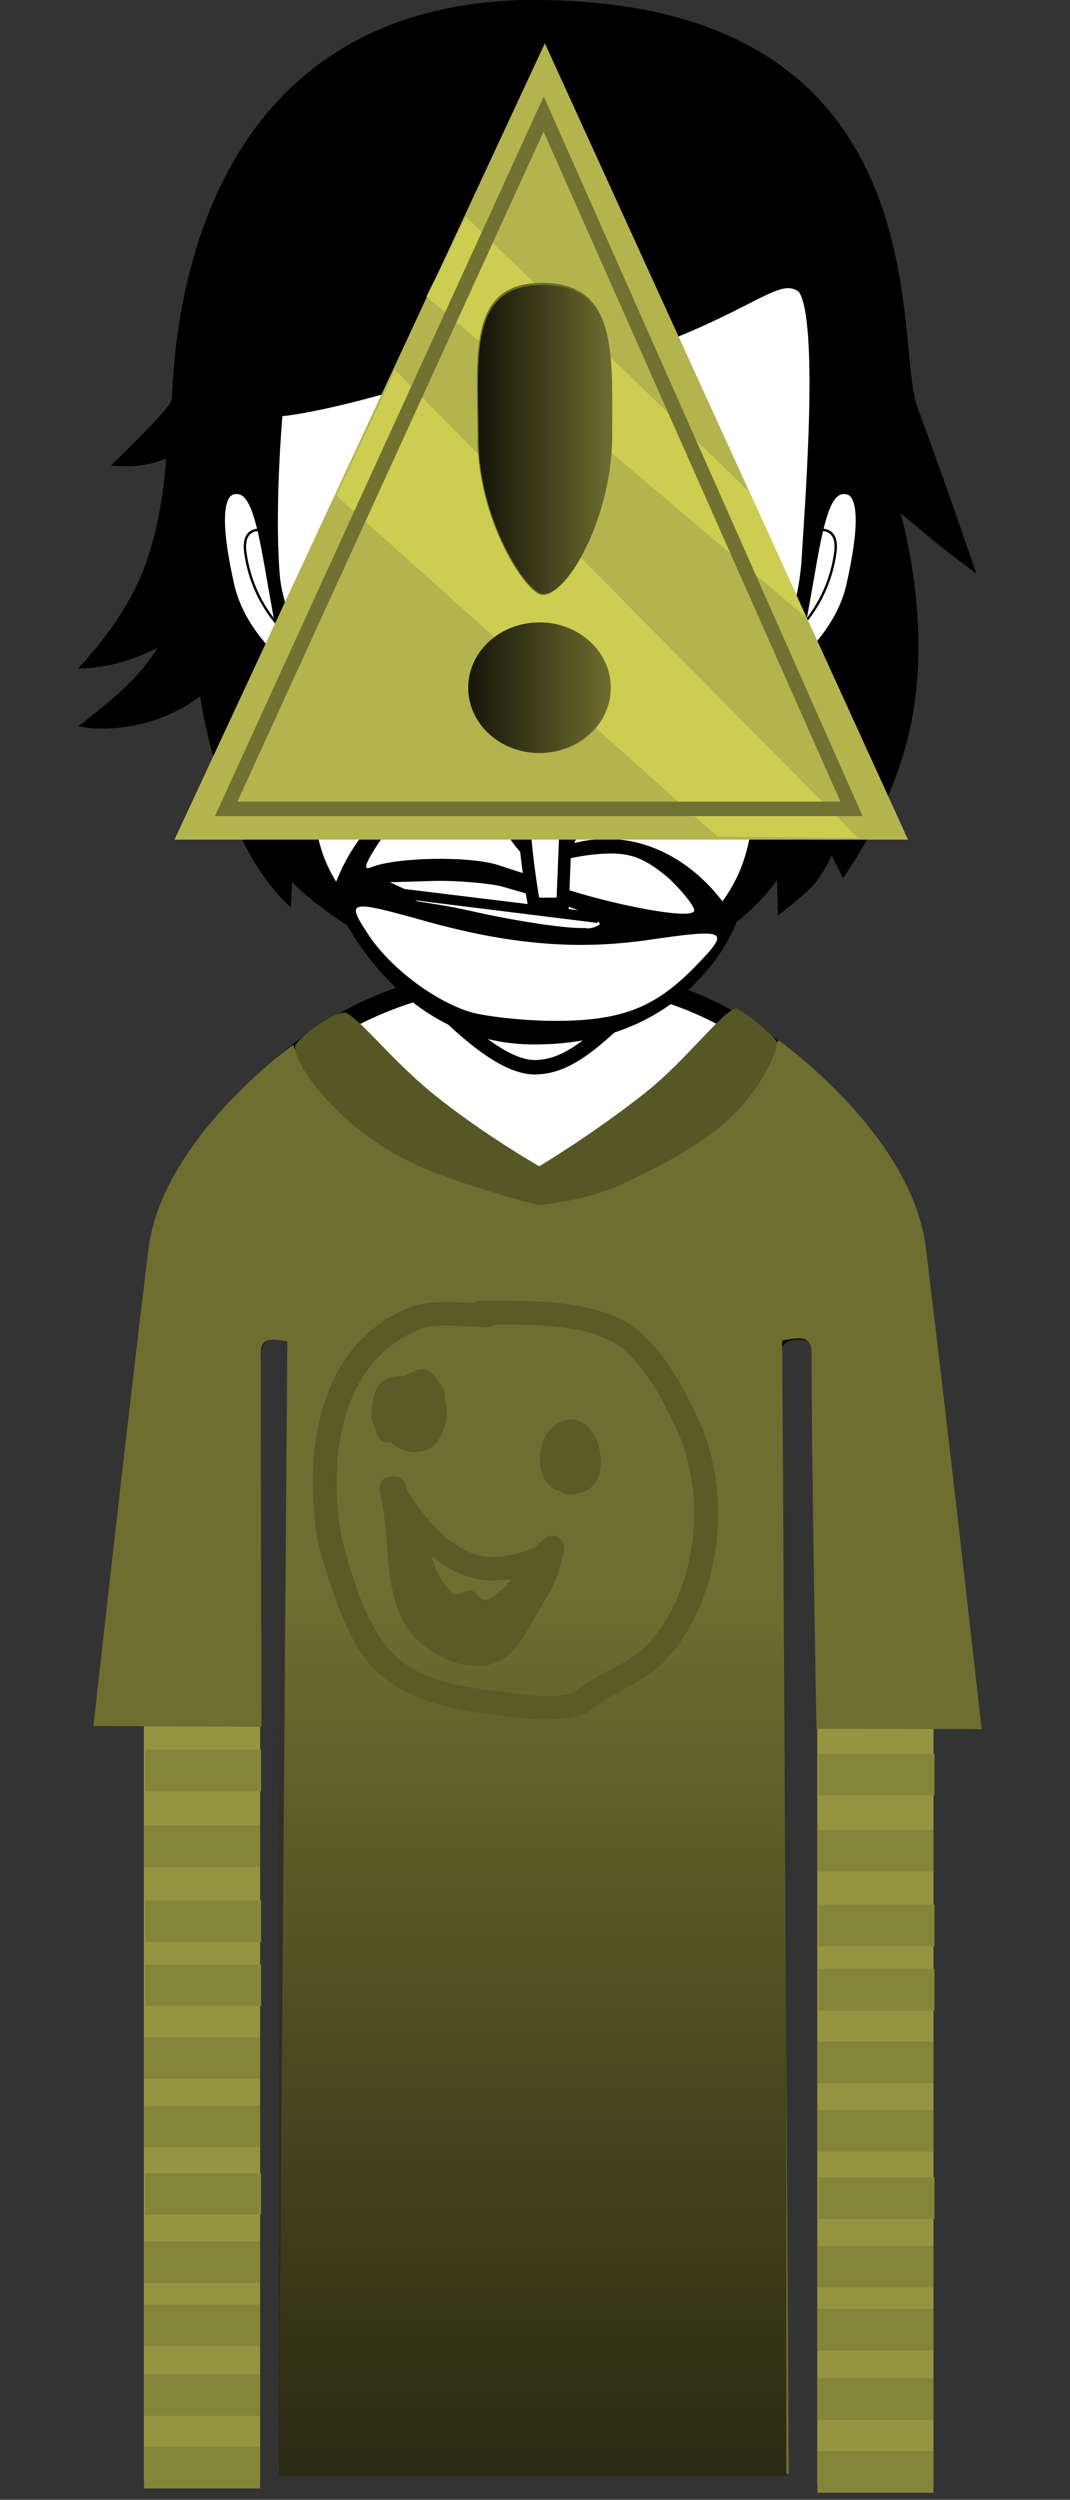 <svg viewBox="0,0,111.226,259.762" height="259.762" width="111.226" xmlns:xlink="http://www.w3.org/1999/xlink" xmlns="http://www.w3.org/2000/svg" version="1.1"><rect x="0" y="0" width="111.226" height="259.762" fill="#333333" stroke="none"/><defs><linearGradient id="color-1" gradientUnits="userSpaceOnUse" y2="305.5" x2="239.75" y1="214.5" x1="239.75"><stop stop-opacity="0" stop-color="#2a2a12" offset="0"></stop><stop stop-color="#2a2a12" offset="1"></stop></linearGradient><linearGradient id="color-2" gradientUnits="userSpaceOnUse" y2="93.914" x2="248.036" y1="93.914" x1="234.074"><stop stop-color="#131308" offset="0"></stop><stop stop-opacity="0" stop-color="#131308" offset="1"></stop></linearGradient><linearGradient id="color-3" gradientUnits="userSpaceOnUse" y2="119.714" x2="247.771" y1="119.714" x1="233.057"><stop stop-color="#151509" offset="0"></stop><stop stop-opacity="0" stop-color="#151509" offset="1"></stop></linearGradient></defs><g transform="translate(-184.387,-48.252)"><g style="mix-blend-mode: normal" stroke-dashoffset="0" stroke-dasharray="" stroke-miterlimit="10" stroke-linejoin="miter" fill-rule="nonzero" data-paper-data="{&quot;isPaintingLayer&quot;:true}"><path stroke-linecap="butt" stroke-width="2" stroke="none" fill="#000000" fill-opacity="0.01" d="M184.387,308.013v-256.027h111.226v256.027z"></path><g stroke-linecap="butt" stroke-width="0" stroke="none"><path fill="#959541" d="M269.34,306.475v-80.375h12.083v80.375z"></path><path fill="#85853a" d="M269.472,234.833v-4.333h12.056v4.333z"></path><path fill="#85853a" d="M269.361,242.722v-4.333h12.056v4.333z"></path><path fill="#85853a" d="M269.472,250.5v-4.333h12.056v4.333z"></path><path fill="#85853a" d="M269.472,257.167v-4.333h12.056v4.333z"></path><path fill="#85853a" d="M269.361,264.722v-4.333h12.056v4.333z"></path><path fill="#85853a" d="M269.361,271.833v-4.333h12.056v4.333z"></path><path fill="#85853a" d="M269.472,278.833v-4.333h12.056v4.333z"></path><path fill="#85853a" d="M269.361,285.944v-4.333h12.056v4.333z"></path><path fill="#85853a" d="M269.361,292.5v-4.333h12.056v4.333z"></path><path fill="#85853a" d="M269.361,299.722v-4.333h12.056v4.333z"></path><path fill="#85853a" d="M269.361,307.278v-4.333h12.056v4.333z"></path></g><g stroke-linecap="butt" stroke-width="0" stroke="none"><path fill="#959541" d="M199.34,306.031v-80.375h12.083v80.375z"></path><path fill="#85853a" d="M199.472,234.389v-4.333h12.056v4.333z"></path><path fill="#85853a" d="M199.361,242.278v-4.333h12.056v4.333z"></path><path fill="#85853a" d="M199.472,250.056v-4.333h12.056v4.333z"></path><path fill="#85853a" d="M199.472,256.722v-4.333h12.056v4.333z"></path><path fill="#85853a" d="M199.361,264.278v-4.333h12.056v4.333z"></path><path fill="#85853a" d="M199.361,271.389v-4.333h12.056v4.333z"></path><path fill="#85853a" d="M199.472,278.389v-4.333h12.056v4.333z"></path><path fill="#85853a" d="M199.361,285.5v-4.333h12.056v4.333z"></path><path fill="#85853a" d="M199.361,292.056v-4.333h12.056v4.333z"></path><path fill="#85853a" d="M199.361,299.278v-4.333h12.056v4.333z"></path><path fill="#85853a" d="M199.361,306.833v-4.333h12.056v4.333z"></path></g><path stroke-linecap="butt" stroke-width="2" stroke="#000000" fill="#ffffff" d="M199.364,225.725c0,0 1.031,-15.717 0.873,-39.345c-0.055,-8.153 8.187,-36.761 40.202,-36.921c31.602,-0.158 39.857,29.487 39.849,36.897c-0.077,46.243 1.321,39.542 1.321,39.542l-10.052,0.207l-1.27,-36.51c0,0 0.075,-3.099 -2.816,-3.154c-3.434,-0.065 -2.945,3.116 -2.945,3.116l0.205,114.87l-48.214,0.072l-0.305,-115.233c0,0 0.279,-2.919 -2.886,-2.934c-3.111,-0.015 -2.816,2.909 -2.816,2.909l-3.647,36.622z"></path><g stroke-linecap="butt" stroke-width="0" stroke="none"><g fill="#6e6e30"><path d="M213.375,305.31l1.107,-148.214c0,0 10.439,12.512 25.893,12.614c21.206,0.141 25.143,-12.9 25.143,-12.9l0.857,148.5z"></path><path d="M194.098,227.609c0,0 3.161,-28.52 5.707,-49.489c1.405,-11.573 15.05,-21.292 15.05,-21.292l3.175,7.724c0,0 -1.154,17.136 -1.154,21.615c0,3.832 -5.385,-0.864 -5.385,2.769c0,11.385 0.077,38.75 0.077,38.75z"></path><path data-paper-data="{&quot;index&quot;:null}" d="M269.259,227.886c0,0 -0.513,-27.549 -0.513,-39.062c0,-3.674 -5.475,1.075 -5.475,-2.8c0,-4.53 -2.459,-24.145 -2.459,-24.145l4.513,-5.525c0,0 13.873,9.828 15.301,21.533c2.588,21.206 5.802,50.048 5.802,50.048z"></path></g><path fill="url(#color-1)" d="M213.375,305.5v-91h52.75v91z"></path></g><path stroke-linecap="butt" stroke-width="0.5" stroke="none" fill="#5b5b28" d="M235.906,185.889c-0.364,0.289 -0.835,0.289 -0.835,0.289c-2.24,0 -5.28,-0.598 -7.367,0.328c-8.209,3.646 -9.148,13.578 -7.841,21.44c1.091,4.021 2.61,9.65 5.765,12.488c2.836,2.55 6.882,3.114 10.444,3.538c2.471,0.295 5.517,0.942 7.948,0.157c2.382,-2.107 5.795,-2.79 7.972,-5.316c4.783,-5.55 5.775,-14.507 3.07,-21.256c-1.375,-3.099 -3.339,-7.073 -6.046,-9.215c-3.125,-2.472 -8.962,-2.472 -13.11,-2.453zM233.58,183.639c0.354,-0.246 0.777,-0.246 0.777,-0.246h0.429c4.78,0 11.836,-0.121 15.769,2.979c3.061,2.413 5.252,6.713 6.811,10.213c3.042,7.619 1.939,17.636 -3.502,23.886c-2.38,2.734 -5.989,3.567 -8.6,5.827c-3.079,1.042 -6.296,0.542 -9.481,0.157c-5.112,-0.617 -11.099,-1.921 -14.068,-6.737c-1.945,-3.156 -3.31,-7.645 -4.294,-11.237c-1.495,-8.95 -0.155,-20.284 9.302,-24.274c2.055,-0.867 4.556,-0.669 6.857,-0.569z"></path><path stroke-linecap="butt" stroke-width="0.5" stroke="none" fill="#5b5b28" d="M229.008,190.787c0.34,0.156 0.621,0.449 0.822,0.869c0.023,0.016 0.045,0.032 0.067,0.049c0.523,0.399 0.748,1.185 0.732,2.051c0.61,1.656 -0.287,4.312 -1.52,4.978c-1.452,0.785 -3.035,0.364 -4.151,-0.626c-0.203,0.036 -0.387,0.043 -0.543,0.014c-0.911,-0.169 -0.952,-1.591 -1.428,-2.386c0.06,-2.635 0.385,-4.596 3.408,-4.486c0.454,-0.239 0.918,-0.445 1.355,-0.626c0,0 0.725,-0.29 1.258,0.162z"></path><path stroke-linecap="butt" stroke-width="0.5" stroke="none" fill="#5b5b28" d="M242.636,203.186c-0.165,-0 -0.325,-0.029 -0.476,-0.105c-2.377,-1.186 -2.019,-5.535 0.01,-6.812c4.166,-2.623 6.497,5.619 2.939,6.962c-1.242,0.469 -2.016,0.372 -2.473,-0.045z"></path><path stroke-linecap="butt" stroke-width="0.5" stroke="none" fill="#5b5b28" d="M237.346,215.87c-0.033,0.023 -0.066,0.046 -0.099,0.068c0.01,0.015 0.02,0.03 0.03,0.045c0.023,-0.038 0.046,-0.076 0.069,-0.114zM231.39,213.783c0.489,0.462 1.338,-0.318 2.006,-0.234c0.476,0.06 0.685,0.718 1.135,0.885c0.765,0.282 2.031,-0.938 3.018,-2.059c-0.487,0.035 -0.963,0.053 -1.385,0.086c-2.576,0.201 -4.913,-0.886 -6.908,-2.518c0.409,1.412 0.943,2.714 2.135,3.84zM225.259,201.673c0.956,-0.125 1.284,0.86 1.284,0.86l0.16,0.59c1.68,2.694 4.601,6.371 7.979,6.854c1.737,0.249 3.529,-0.238 5.209,-0.894l1.061,-0.943c0.221,-0.199 0.514,-0.319 0.834,-0.319c0.69,0 1.25,0.56 1.25,1.25c0,0.103 -0.012,0.202 -0.036,0.297l-0.28,1.259l-0.009,-0.002l0.003,0.028c-0.382,1.388 -0.923,2.768 -1.737,3.955c-0.981,1.636 -2.214,4.212 -3.608,5.504c-3.374,3.126 -9.496,-0.055 -11.141,-3.505c-2.068,-4.337 -1.242,-8.908 -2.369,-13.376c0,0 -0.303,-1.213 0.91,-1.516c0.184,-0.046 0.346,-0.057 0.49,-0.043z"></path><path stroke-linecap="butt" stroke-width="1.5" stroke="none" fill="#000000" d="M195.927,96.63c0,0 6.163,-5.922 6.292,-6.788c0.337,-2.271 -0.168,-40.173 35.968,-41.574c44.636,-0.914 39.015,35.349 41.531,42.19c3.45,9.381 6.157,17.4 6.157,17.4c0,0 -2.767,-2.054 -4.08,-3.134c-1.224,-1.008 -3.801,-3.146 -3.801,-3.146c0,0 3.091,10.348 1.311,20.695c-1.562,9.481 -7.298,17.225 -7.298,17.225l-1.155,-2.347c0,0 -1.023,2.198 -2.16,3.333c-1.137,1.135 -3.439,2.913 -3.439,2.913l-0.092,-3.704c0,0 -7.06,11.018 -24.351,10.872c-16.306,-0.255 -26.072,-10.675 -26.072,-10.675l-0.116,2.655c0,0 -3.895,-3.293 -6.181,-9.708c-2.725,-7.646 -3.239,-12.243 -3.239,-12.243c0,0 -2.339,1.899 -5.717,2.774c-4.233,1.097 -6.947,0.345 -6.947,0.345c0,0 3.608,-2.717 5.584,-4.77c1.76,-1.828 2.647,-3.377 2.647,-3.377c0,0 -2.108,1.085 -4.233,1.618c-2.217,0.556 -4.03,0.531 -4.03,0.531c0,0 4.975,-5.037 7.031,-10.874c1.941,-5.511 2.1,-10.957 2.1,-10.957c0,0 -1.362,0.662 -3.33,0.795c-1.248,0.085 -2.378,-0.049 -2.378,-0.049z"></path><path stroke-linecap="butt" stroke-width="1.5" stroke="#000000" fill="#ffffff" d="M212.713,107.952c-0.577,-7.293 0.335,-17.154 0.335,-17.154c0,0 3.411,-0.041 13.914,-3.144c8.07,-2.384 20.547,-9.487 20.547,-9.487c0,0 -2.16,3.005 -3.408,4.46c-1.327,1.547 -3.993,4.563 -3.993,4.563c0,0 7.838,-1.668 14.675,-4.729c8.568,-3.536 10.593,-6.053 12.95,-4.593c2.783,1.724 1.03,23.183 0.718,28.741c-0.422,5.669 -2.533,9.5 -3.15,12.521c-0.617,3.021 -0.41,6.137 -2.206,16.04c-1.121,6.18 -4.162,8.925 -10.019,14.661c-5.858,5.736 -9.054,9.253 -13.014,9.322c-3.811,0.066 -8.936,-5.1 -13.935,-10.382c-5.324,-5.625 -8.875,-8.477 -9.716,-15.14c-0.757,-6 -0.777,-9.909 -1.123,-15.248c-0.253,-3.903 -2.261,-6.445 -2.576,-10.428z"></path><path stroke-linecap="butt" stroke-width="1" stroke="#000000" fill="#ffffff" data-paper-data="{&quot;index&quot;:null}" d="M214.412,118.075c0,0 -4.932,-3.517 -6.164,-8.975c-1.296,-5.743 -1.461,-9.733 0.48,-9.992c1.941,-0.259 2.703,2.377 3.733,8.356c1.029,5.979 1.951,10.611 1.951,10.611z"></path><path stroke-linecap="round" stroke-width="0.25" stroke="#000000" fill="none" d="M214.21,114.127c0,0 -3.564,-2.923 -4.318,-8.451c-0.421,-3.083 2.157,-2.28 2.157,-2.28"></path><path stroke-linecap="butt" stroke-width="1" stroke="#000000" fill="#ffffff" data-paper-data="{&quot;index&quot;:null}" d="M268.646,107.464c1.029,-5.979 1.791,-8.615 3.733,-8.356c1.941,0.259 1.776,4.249 0.48,9.992c-1.232,5.458 -6.164,8.975 -6.164,8.975c0,0 0.922,-4.633 1.951,-10.611z"></path><path stroke-linecap="round" stroke-width="0.25" stroke="#000000" fill="none" data-paper-data="{&quot;index&quot;:null}" d="M269.058,103.397c0,0 2.578,-0.803 2.157,2.28c-0.754,5.527 -4.318,8.451 -4.318,8.451"></path><path stroke-linecap="butt" stroke-width="0" stroke="none" fill="#575726" d="M265.134,156.547c0,1.159 -1.63,4.878 -4.98,8c-3.047,2.841 -7.498,5.064 -11.201,6.799c-3.742,1.753 -8.64,2.128 -8.64,2.128c0,0 -7.762,-1.993 -12.372,-4.045c-7.981,-3.552 -12.896,-10.286 -12.896,-12.404c0,-0.713 4.396,-3.978 5.343,-3.506c1.571,0.783 4.784,4.939 8.946,8.333c5.091,4.152 11.104,7.589 11.104,7.589c0,0 5.486,-3.258 11.039,-7.653c4.223,-3.342 8.033,-8.492 9.37,-8.725c0.488,-0.085 4.287,3.028 4.287,3.483z"></path><g stroke-linecap="butt" stroke="none"><path stroke-width="0" fill="#000000" d="M260.919,144.154c0,0 -4.434,12.471 -20.628,12.628c-15.409,0.253 -21.412,-15.608 -21.412,-15.608c0,0 2.938,-10.687 11.932,-10.572c7.166,0.163 10.757,6.165 10.757,6.165c0,0 5.018,-2.759 10.944,-0.342c5.81,2.37 8.408,7.729 8.408,7.729z"></path><path stroke-width="0.5" fill="#ffffff" data-paper-data="{&quot;noHover&quot;:false,&quot;origItem&quot;:[&quot;Path&quot;,{&quot;applyMatrix&quot;:true,&quot;segments&quot;:[[[293.59779,354.27433],[0.1875,0.09896],[-0.19532,-0.07612]],[[293.23841,354.37329],[0,-0.1218],[0,0.15226]],[[293.59779,354.62451],[-0.19532,0],[0.1875,0]],[[293.95717,354.52555],[0,0.04568],[0,-0.05328]]],&quot;closed&quot;:true,&quot;fillColor&quot;:[0,0,0]}]}" d="M246.736,144.262c0,0.122 -0.716,0.463 -1.216,0.463c-0.521,0 -1.222,-0.573 -1.222,-0.979c0,-0.325 0.701,-0.691 1.222,-0.488c0.5,0.264 1.216,0.862 1.216,1.004z"></path><path stroke-width="0.5" fill="#ffffff" data-paper-data="{&quot;noHover&quot;:false,&quot;origItem&quot;:[&quot;Path&quot;,{&quot;applyMatrix&quot;:true,&quot;segments&quot;:[[[294.55087,351.88399],[0,0],[-0.90624,0]],[[293.37899,352.53105],[0.125,-0.57854],[-0.11718,0.47198]],[[293.64461,353.52829],[-0.3125,-0.25122],[0.8125,0.61662]],[[297.64461,353.97743],[0,0.5481],[0,-0.15226]],[[296.62117,352.77465],[0.54688,0.50242],[-0.85938,-0.72318]],[[294.55085,351.88399],[0.82814,0],[0,0]]],&quot;closed&quot;:true,&quot;fillColor&quot;:[0,0,0]}]}" d="M247.896,136.941c2.208,0 3.653,0.59 5.945,2.519c1.458,1.34 2.716,2.971 2.716,3.377c0,1.462 -14.338,-1.895 -16.504,-3.539c-0.833,-0.67 0.434,0.529 0.746,-0.729c1.061,-0.937 4.68,-1.627 7.097,-1.627z"></path><path stroke-width="0.5" fill="#ffffff" data-paper-data="{&quot;noHover&quot;:false,&quot;origItem&quot;:[&quot;Path&quot;,{&quot;applyMatrix&quot;:true,&quot;segments&quot;:[[[285.44933,351.50335],[0,0],[-0.47656,0.75364]],[[285.23839,352.30267],[-0.3125,0.1294],[1,-0.39586]],[[289.98057,352.20371],[-1.125,-0.35018],[0.97656,0.32734]],[[290.83213,352.22655],[0.2422,0.3045],[-0.14062,-0.19792]],[[290.76181,351.88399],[-0.11718,0],[0.38282,0]],[[289.02743,350.23207],[0.73438,0.32734],[-1.5,-0.6699]],[[285.44931,351.50337],[1.02344,-1.56818],[0,0]]],&quot;closed&quot;:true,&quot;fillColor&quot;:[0,0,0]}]}" d="M223.526,136.169c2.729,-4.182 6.003,-5.39 10.003,-3.604c4.261,1.479 8.613,6.518 8.988,7.045c0.646,0.812 -3.801,-0.613 -6.405,-1.486c-3,-0.934 -10.464,-0.813 -13.13,0.243c-0.833,0.345 -0.726,-0.189 0.545,-2.199z"></path><path stroke-width="0.5" fill="#ffffff" data-paper-data="{&quot;noHover&quot;:false,&quot;origItem&quot;:[&quot;Path&quot;,{&quot;applyMatrix&quot;:true,&quot;segments&quot;:[[287.64455,352.92691],[285.97267,352.94975],[[287.28517,353.12483],[0,0],[1.16406,0.12942]],[[287.76173,353.37605],[0.7422,-0.09896],[-0.71094,0.09896]],[[289.02735,353.97745],[-1.78906,-0.40348],[1.61718,0.37302]],[[291.40235,354.14493],[-0.23438,0.2512],[0.33594,-0.34256]],[[290.14453,353.12485],[1.25782,0.37302],[-0.45312,-0.1218]],[[287.64453,352.92693],[0.92968,-0.02284],[0,0]]],&quot;closed&quot;:true,&quot;fillColor&quot;:[0,0,0]}]}" d="M229.418,139.791c2.479,-0.061 5.937,0.256 7.145,0.581c9.389,2.679 10.295,3.21 9.399,4.124c-0.625,0.67 -8.156,-0.556 -12.468,-1.55c-4.771,-1.076 -7.147,-1.008 -5.251,-1.272c1.979,-0.264 2.952,0.064 -0.152,-0.281l-3.164,-1.462l4.491,-0.14z"></path><path stroke-width="0.5" fill="#ffffff" data-paper-data="{&quot;noHover&quot;:false,&quot;origItem&quot;:[&quot;Path&quot;,{&quot;applyMatrix&quot;:true,&quot;segments&quot;:[[[285.12125,354.96707],[0,0],[0.80468,1.24846]],[[289.05093,357.91313],[-1.42968,-0.44914],[0.54688,0.17508]],[[292.28531,358.23285],[-1.23438,0],[2.69532,0]],[[297.78531,356.09373],[-1.59374,1.66714],[1.24218,-1.29414]],[[295.83219,355.19545],[3.10156,-0.44914],[-2.73438,0.39586]],[[287.52751,354.52555],[3.1875,0.86782],[-3.19532,-0.89828]],[[285.12127,354.96707],[-0.88282,-1.3398],[0,0]]],&quot;closed&quot;:true,&quot;fillColor&quot;:[0,0,0]}]}" d="M222.653,145.327c-2.354,-3.573 -2.091,-3.623 6.43,-1.227c8.5,2.314 15.365,2.883 22.657,1.827c8.271,-1.198 8.526,-1.001 5.214,2.45c-4.25,4.446 -7.664,5.957 -14.852,5.957c-3.292,0 -7.464,-0.483 -8.922,-0.949c-3.813,-1.198 -8.381,-4.729 -10.527,-8.058z"></path><path stroke-width="0" fill="#000000" d="M246.639,143.099l-0.14,1.057l-20.067,-2.488l-0.042,-1.043z"></path></g><path stroke-linecap="butt" stroke-width="1.15" stroke="#000000" fill="#ffffff" d="M240.345,137.379c-1.034,0 -3.538,-3.26 -3.787,-5.364c-0.222,-1.882 1.315,-3.828 3.787,-3.828c2.472,0 4.202,0.491 4.03,4.189c-0.146,3.138 -1.558,5.003 -4.03,5.003z"></path><path stroke-linecap="round" stroke-width="1.3" stroke="#000000" fill="#ffffff" d="M243.947,107.285c0,0 0.103,3.97 0.006,7.127c-0.192,6.251 -1.081,27.761 -1.081,27.761l-2.982,0.009c0,0 -0.803,-4.173 -1.123,-9.5c-0.434,-7.211 -0.45,-16.293 -0.763,-19.632c-0.298,-3.165 -0.896,-5.715 -0.896,-5.715"></path><g><g><path stroke-linecap="butt" stroke-width="0" stroke="none" fill="#b4b44f" d="M202.525,135.5l38.5,-82.75l37.75,82.75z"></path><path stroke-linecap="butt" stroke-width="0" stroke="none" fill="#cdcd51" d="M268.166,112.384l-39.458,-33.313l4.128,-8.284l29.489,28.625z"></path><path stroke-linecap="butt" stroke-width="0" stroke="none" fill="#cdcd51" d="M258.95,135.184l-39.59,-35.425l6.091,-13.055l48.141,48.625z"></path><path stroke-linecap="round" stroke-width="1.5" stroke="#717132" fill="none" d="M272.9,132.3h-65l33,-72.2z"></path></g><path stroke-linecap="butt" stroke-width="0" stroke="none" fill="#6d6d30" d="M248.025,93.5c0,8.442 -4.652,16.738 -7.286,16.571c-1.709,-0.108 -6.714,-7.844 -6.714,-16.286c0,-8.442 -1.175,-16.143 6.714,-16.143c7.89,0 7.286,7.415 7.286,15.857z"></path><path stroke-linecap="butt" stroke-width="0" stroke="none" fill="#6d6d30" d="M247.882,119.714c0,3.748 -3.294,6.786 -7.357,6.786c-4.063,0 -7.357,-3.038 -7.357,-6.786c0,-3.748 3.294,-6.786 7.357,-6.786c4.063,0 7.357,3.038 7.357,6.786z"></path><path stroke-linecap="butt" stroke-width="0" stroke="none" fill="url(#color-2)" d="M248.025,93.559c0,8.355 -4.616,16.566 -7.228,16.401c-1.696,-0.107 -6.661,-7.763 -6.661,-16.118c0,-8.355 -1.166,-15.977 6.661,-15.977c7.827,0 7.228,7.339 7.228,15.694z"></path><path stroke-linecap="butt" stroke-width="0" stroke="none" fill="url(#color-3)" d="M247.771,119.714c0,3.748 -3.294,6.786 -7.357,6.786c-4.063,0 -7.357,-3.038 -7.357,-6.786c0,-3.748 3.294,-6.786 7.357,-6.786c4.063,0 7.357,3.038 7.357,6.786z"></path></g></g></g></svg><!--rotationCenter:55.61314999999999:131.74831555876716-->